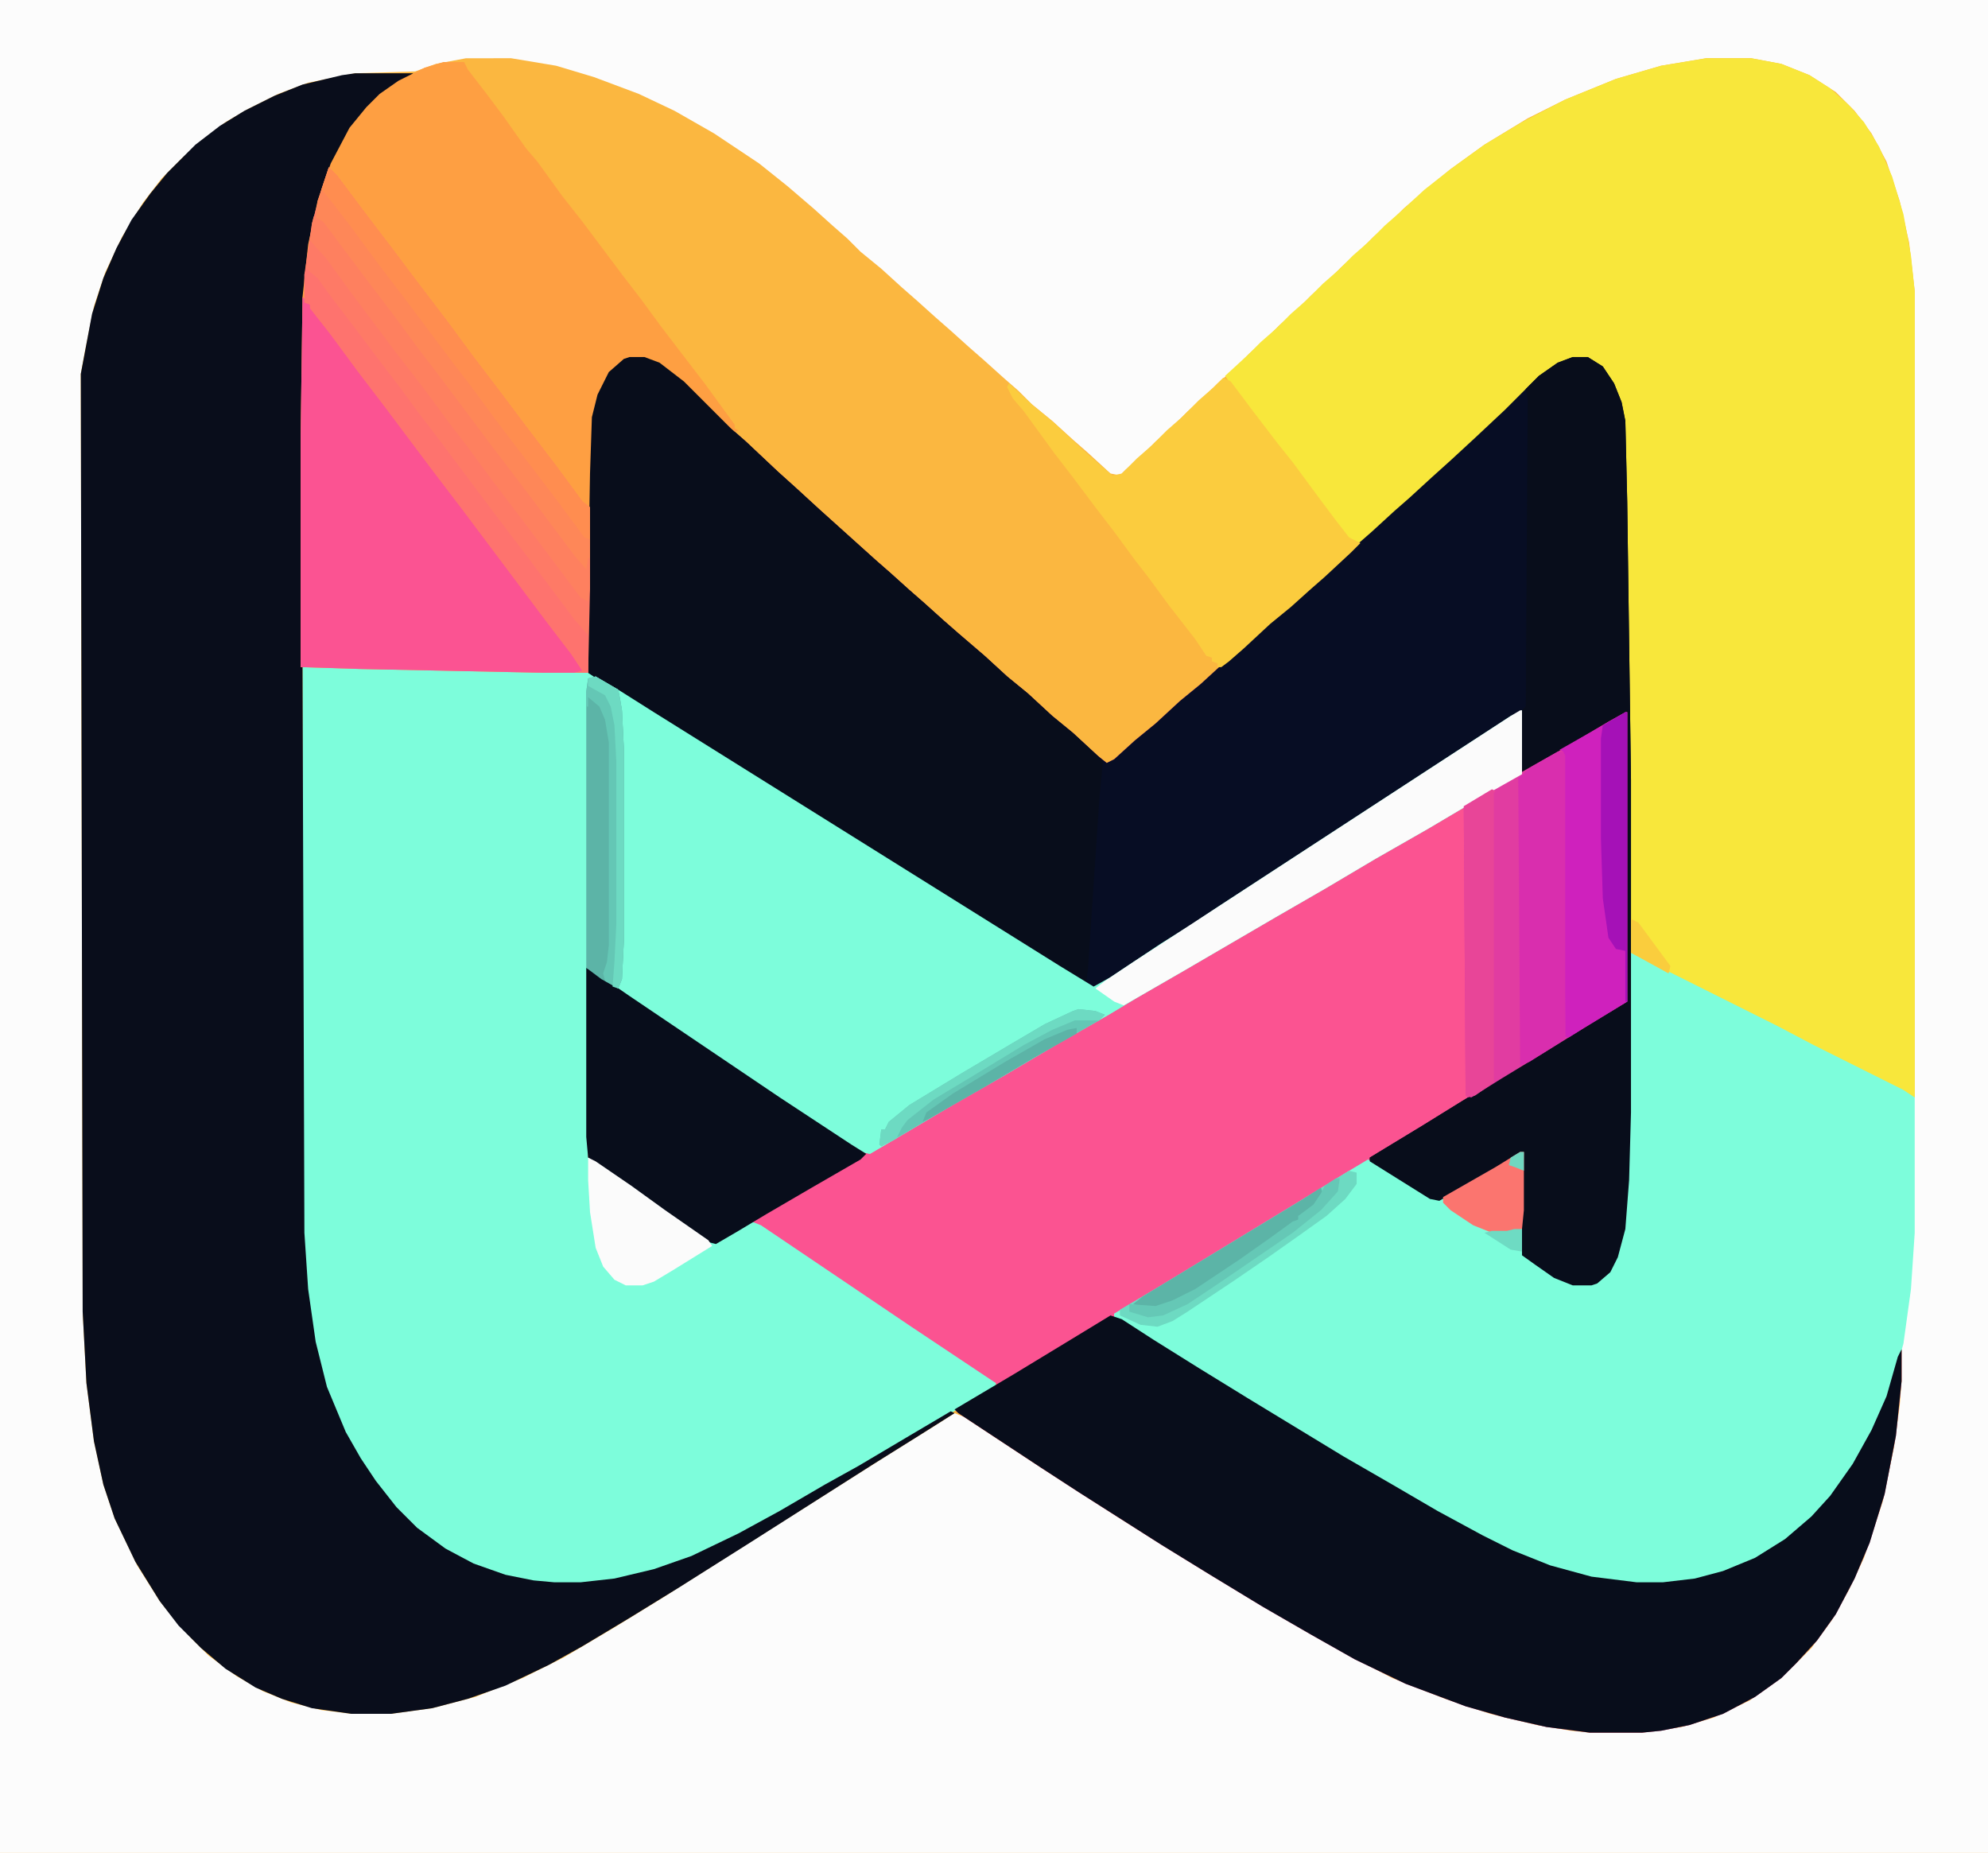 <?xml version="1.0" encoding="UTF-8"?>
<svg version="1.1" viewBox="0 0 1058 986" width="1058" height="986" xmlns="http://www.w3.org/2000/svg">
<path transform="translate(0)" d="m0 0h1058v986h-1058z" fill="#FBB740"/>
<path transform="translate(0)" d="m0 0h1058v986h-1058zm248 31-16 3-11 4-32 1-25 5-16 6-16 8-12 7-13 10-10 9-11 11-10 13-11 18-9 19-6 18-5 25-2 11 1 499 2 38 4 31 5 23 6 18 12 25 12 19 8 10 9 10 9 9 15 11 14 8 15 6 16 4 16 2h21l22-3 23-6 25-10 22-11 27-16 26-16 101-64 19-12 24-15 11-7 5 2 41 27 17 11 25 16 19 12 21 13 28 17 29 17 25 14 23 12 28 11 24 8 25 6 18 3 10 1h28l21-3 17-5 19-9 14-10 10-9 9-9 11-15 9-16 8-17 10-30 6-29 3-22 1-13v-17l-2 4-6 21-8 18-10 18-10 14-11 13-11 10-15 10-16 8-16 5-11 2-11 1h-14l-24-3-22-6-20-8-16-8-19-10-24-14-26-15-28-17-25-15-21-13-48-30-5-2v-2l5-2 20-12 74-45 26-16 10-6 11 6 22 14 5 1 18-10 27-16-1 31v24l11 8 10 6 6 2h10l6-3 6-7 4-11 2-9 2-26 1-36 1-84 35 18 42 21 19 10 54 27v-429l-3-26-5-22-7-21-8-15-9-12-10-10-14-9-15-6-16-3h-24l-24 4-24 7-27 11-20 10-23 14-18 13-11 9-14 12-8 8-8 7-9 9-8 7-8 8-8 7-9 9-8 7-8 8-8 7-9 9-8 7-8 8-8 7-9 9-8 7-8 8-8 7-3 3-5-1-12-11-8-7-11-10-11-9-7-7-8-7-10-9-8-7-10-9-8-7-10-9-8-7-11-10-11-9-7-7-8-7-10-9-14-12-15-12-24-16-21-12-19-9-24-9-20-6-24-4z" fill="#FCFCFC"/>
<path transform="translate(335,190)" d="m0 0h8l8 3 13 10 25 25 8 7 17 16 10 9 12 11 30 27 8 7 10 9 8 7 10 9 8 7 14 12 12 11 11 9 13 12 11 9 13 12 5 4 4-2 11-10 11-9 13-12 11-9 12-11 8-7 14-12 12-11 8-7 10-9 8-7 11-10 8-7 12-11 8-7 12-11 10-9 13-12 16-15 18-18 10-7 8-3h8l8 5 6 9 4 10 2 10 1 43 2 148v177l-1 36-2 26-4 15-4 8-7 6-3 1h-10l-10-4-10-7-7-5v-24l1-31-24 14-21 12-5-1-24-15-9-5-20 12-13 8-51 31-28 17-21 13h-2v2l5 2 48 30 23 14 26 16 51 30 28 16 24 13 19 8 18 6 18 4 18 2h14l17-2 15-4 17-7 16-10 14-12 10-11 12-17 10-18 8-18 6-21 2-4v17l-3 29-6 31-8 26-8 19-10 19-10 14-11 12-8 8-14 10-17 9-18 6-15 3-10 1h-28l-23-3-22-5-21-6-32-12-27-13-23-13-26-15-28-17-26-16-44-28-20-13-44-29-2-2 20-12h2v-2l-5-2-16-11-43-29-24-16-40-27-5 2-16 9-4-1-20-14-34-24-10-7-1-11v-90l7 4 16 11 80 54 38 25 6 4 6-1 27-16 24-14 26-15 27-16 25-14 13-8 26-15 120-70 26-15 27-16 4-1-1-33-16 10-15 10-17 11-161 105-17 11-8-4-19-12-240-150-3-2v-45l1-61 1-30 3-12 6-12 8-7z" fill="#FB5391"/>
<path transform="translate(161,355)" d="m0 0h31l97 2 25 1 20 12 22 14 216 135 10 6 9-5 27-18 16-10 15-10 112-73 43-28 6-3v34l-23 13-27 16-28 16-27 16-26 15-48 28-26 15-15 9-28 16-27 16-28 16-27 16-17 10-5-1-16-10-43-29-27-18-37-25-16-11-6-4v100l4 2 19 13 18 13 23 16 4 1 19-11 5 2 80 54 45 30v2l-24 14-22 13-24 14-26 15-25 14-22 12-19 9-20 7-21 5-18 2h-14l-17-2-16-4-18-8-14-9-11-9-11-11-12-16-9-15-8-16-6-15-6-24-4-28-2-30z" fill="#7DFDDB"/>
<path transform="translate(189,39)" d="m0 0h31l-4 3-10 6-12 11-9 12-10 21-5 15-5 23-3 28-1 74v123l1 301 2 30 4 28 6 24 10 24 8 14 8 12 11 14 11 11 15 11 15 8 17 6 15 3 11 1h14l18-2 21-5 20-7 25-12 22-12 24-14 18-10 27-16 22-13 2 1-19 12-24 15-66 42-38 24-26 16-25 15-18 10-23 11-20 7-19 5-22 3h-21l-21-3-16-5-14-6-16-10-13-11-12-12-10-13-13-21-11-23-6-18-5-23-4-31-2-38-1-499 6-32 6-19 7-16 8-15 10-14 9-11 15-15 13-10 13-8 16-8 15-6 21-5z" fill="#090D1B"/>
<path transform="translate(908,31)" d="m0 0h24l16 3 15 6 11 7 10 9 8 9 8 13 7 16 6 20 4 22 2 19v429l-72-36-19-10-48-24-12-7-2-176-1-64-1-43-4-16-6-11-5-4-4-2h-8l-10 4-11 9-24 24-8 7-7 7-8 7-15 14-8 7-12 11-8 7-5 1-5-4-7-9-14-19-9-12-8-10-9-12-13-17-4-6 12-11 7-7 8-7 8-8 8-7 9-9 8-7 8-8 8-7 9-9 8-7 13-12 14-11 18-13 20-12 23-12 27-11 24-7z" fill="#F8E73B"/>
<path transform="translate(335,190)" d="m0 0h8l8 3 13 10 25 25 8 7 17 16 10 9 12 11 30 27 8 7 10 9 8 7 10 9 8 7 14 12 12 11 11 9 13 12 11 9 13 12 5 4 4-2 11-10 11-9 13-12 11-9 12-11 8-7 14-12 12-11 8-7 10-9 8-7 11-10 8-7 12-11 8-7 12-11 10-9 13-12 16-15 18-18 10-7 8-3h8l8 5 6 9 4 10 2 10 1 43 2 148v177l-1 36-2 26-4 15-4 8-7 6-3 1h-10l-10-4-10-7-7-5v-24l1-31-24 14-21 12-5-1-32-20v-2l28-17 21-13 23-14 52-32 11-7h2l-1-153-28 16-25 15h-2l-1-32-16 10-15 10-17 11-161 105-17 11-8-4-19-12-240-150-3-2v-45l1-61 1-30 3-12 6-12 8-7z" fill="#070D24"/>
<path transform="translate(868,507)" d="m0 0 78 39 19 10 48 24 6 4v72l-2 30-4 29-7 25-8 19-8 15-10 15-8 10-9 10-13 11-18 11-15 6-15 4-17 2h-14l-24-3-22-6-20-8-16-8-19-10-24-14-26-15-28-17-25-15-21-13-48-30-5-3v-2l25-15 74-45 26-16 10-6 11 6 22 14 5 1 18-10 25-15h2v55l18 12 8 3h10l6-3 6-8 4-13 2-14 1-17 1-36z" fill="#7DFDDB"/>
<path transform="translate(236,33)" d="m0 0h11l2 4 10 13 9 12 12 17 6 7 13 18 11 14 21 28 10 13 11 15 13 17 10 13 16 22v2l2 1-2 1-8-7-21-21-13-9-6-2h-8l-6 3-6 7-5 12-2 9-1 30-2 106h-24l-97-2-32-1v-123l1-74 3-28 5-23 7-20 10-19 9-11 7-7 10-7 14-7z" fill="#FE9F42"/>
<path transform="translate(335,190)" d="m0 0h8l8 3 13 10 25 25 8 7 17 16 10 9 12 11 30 27 8 7 10 9 8 7 10 9 8 7 14 12 12 11 11 9 13 12 11 9 13 12 3 3-2 21-6 90-1 7-11-6-19-12-216-135-19-12v-45l1-61 1-30 3-12 6-12 8-7z" fill="#080D1B"/>
<path transform="translate(591,700)" d="m0 0 6 2 17 11 24 15 26 16 51 31 26 15 24 14 24 13 16 8 20 8 22 6 24 3h14l17-2 15-4 17-7 16-10 14-12 10-11 12-17 10-18 8-18 6-21 2-4v17l-3 29-6 31-8 26-8 19-10 19-10 14-11 12-8 8-14 10-17 9-18 6-15 3-10 1h-28l-23-3-22-5-21-6-32-12-27-13-23-13-26-15-28-17-26-16-44-28-20-13-44-29-2-2 32-19 28-17z" fill="#080D1B"/>
<path transform="translate(317,360)" d="m0 0 12 7 19 12 216 135 18 11 9-5 27-18 16-10 15-10 112-73 43-28 6-3v34l-23 13-27 16-28 16-27 16-26 15-48 28-26 15-15 9-28 16-27 16-28 16-27 16-17 10-5-1-16-10-43-29-27-18-37-25-16-11-7-5v-147l1-7z" fill="#7DFDDB"/>
<path transform="translate(837,190)" d="m0 0h8l8 5 6 9 4 10 2 10 1 43 2 148v177l-1 36-2 26-4 15-4 8-7 6-3 1h-10l-10-4-10-7-7-5v-24l1-31-24 14-21 12-5-1-32-20v-2l28-17 21-13 23-14 52-32 11-7h2l-1-153-28 16-25 15h-2v-33l2-2 1-163-1-6 7-7 10-7z" fill="#080D1B"/>
<path transform="translate(161,158)" d="m0 0 4 4 12 16 16 21 14 19 10 13 15 20 16 21 57 76 5 7v2l-4 1h-17l-97-2-32-1v-123z" fill="#FB5392"/>
<path transform="translate(865,379)" d="m0 0h1v154l-23 14-21 13-23 14-16 10-3-1-1-154 27-16 23-13 27-16z" fill="#E13CA1"/>
<path transform="translate(175,89)" d="m0 0 4 4 15 20 16 21 12 16 16 21 14 19 16 21 12 16 16 21 14 19 4 3v43l-1 45h-7l4-1-6-9-13-17-45-60-16-21-24-32-16-21-14-19-11-14v-2l-3-1v-15l4-27 5-18z" fill="#FE7A66"/>
<path transform="translate(651,201)" d="m0 0 4 2 12 16 13 17 8 10 14 19 9 12 7 9 6 3-5 5-14 13-8 7-10 9-11 9-14 13-8 7-4 3h-2v-2l-3-1v-2l-3-1-6-9-14-18-11-15-7-9-11-15-10-13-12-16-10-13-16-22-6-7-3-6 1-2 13 12 11 9 16 15 8 7 7 6 5-1 8-8 8-7 8-8 8-7 9-9 8-7z" fill="#FBCC3E"/>
<path transform="translate(312,515)" d="m0 0 7 4 16 11 80 54 38 25 8 5-3 3-26 15-24 14-15 9-12 7-4-1-20-14-34-24-10-7-1-11z" fill="#080D1B"/>
<path transform="translate(809,378)" d="m0 0h1v34l-23 13-27 16-28 16-27 16-26 15-48 28-26 15-7 4-5-2-10-7 5-4 15-10 158-103 43-28z" fill="#FBFBFB"/>
<path transform="translate(865,379)" d="m0 0h1v154l-23 14-8 5h-2l-1-152-2-1 23-13z" fill="#CF21BD"/>
<path transform="translate(175,89)" d="m0 0 4 4 15 20 16 21 12 16 16 21 14 19 16 21 12 16 16 21 14 19 4 3v27l-1 7-6-5-9-12-14-19-14-18-14-19-10-13-14-19-14-18-14-19-16-21-18-24-2-1 1-9z" fill="#FE8758"/>
<path transform="translate(829,400)" d="m0 0h3l1 2v151l-19 12-5 2-1-153 7-6z" fill="#D92EAE"/>
<path transform="translate(317,360)" d="m0 0 12 7 1 5 1 6 1 20v103l-1 20-2 5-9-5-8-6v-147l1-7z" fill="#5CB4A7"/>
<path transform="translate(163,143)" d="m0 0 6 5 8 11 13 17 12 16 10 13 8 11 16 21 30 40 16 21 24 32 7 8v20h-7l4-1-6-9-13-17-45-60-16-21-24-32-16-21-14-19-11-14v-2l-3-1v-15z" fill="#FE736E"/>
<path transform="translate(167,115)" d="m0 0 5 3 21 28 16 21 14 19 10 13 30 40 16 21 27 36 6 7 1-6h1v16l-1 7-4-2-30-40-16-21-14-19-10-13-14-19-14-18-24-32-13-18-9-10 1-9z" fill="#FE805F"/>
<path transform="translate(313,616)" d="m0 0 4 2 19 13 18 13 23 16 2 3-21 13-10 6-6 2h-9l-6-3-6-7-4-10-3-19-1-17z" fill="#FBFBFB"/>
<path transform="translate(175,89)" d="m0 0 4 4 15 20 16 21 12 16 16 21 14 19 16 21 12 16 16 21 14 19 4 3v17l-3-1-14-19-32-42-14-19-10-13-24-32-16-21-14-19-10-13-4-5-2-2z" fill="#FF8D50"/>
<path transform="translate(718,623)" d="m0 0 4 1v6l-6 8-10 9-14 10-17 12-19 13-24 16-8 5-8 3-9-1-11-5v-3l22-13 74-45z" fill="#6DDAC2"/>
<path transform="translate(794,420)" d="m0 0 2 1-1 1v154l-10 7-4 1-1-1-1-154z" fill="#E84598"/>
<path transform="translate(865,379)" d="m0 0h1v154h-1v-27l-5-1-4-6-3-21-1-32v-53l1-7z" fill="#A511B7"/>
<path transform="translate(574,537)" d="m0 0 9 1 5 2-3 3-23 13-27 16-28 16-27 16-11 6-1-1 1-8h2l2-4 11-9 28-17 27-16 17-10 15-7z" fill="#64C7B5"/>
<path transform="translate(317,360)" d="m0 0 12 7 1 5 1 6 1 20v103l-1 20-2 5-7-4-1-4 2-6 1-9v-108l-2-12-3-7-6-5v5h-1v-8l1-7z" fill="#64C7B5"/>
<path transform="translate(809,613)" d="m0 0h2v31l-1 10-8 2h-8l-10-4-12-8-4-4v-3l28-16z" fill="#FB756F"/>
<path transform="translate(703,632)" d="m0 0 1 3-6 8-5 4h-2v2l-18 13-28 19-14 9-11 5-10 1-7-2 5-4 84-51z" fill="#5CB4A7"/>
<path transform="translate(317,360)" d="m0 0 12 7 1 5 1 6 1 20v103l-1 20-2 5-3-1 1-13 1-20v-87l-1-19-2-10-3-6-9-5v-4z" fill="#6DDAC2"/>
<path transform="translate(711,627)" d="m0 0h2l-1 7-9 10-15 12-19 13-22 15-15 10-13 6-8 1-10-3v-4l14 1 9-3 12-6 24-16 17-12 11-8 3-1v-2l8-6 4-6 2-4z" fill="#65C8B6"/>
<path transform="translate(574,537)" d="m0 0 9 1 5 2-3 3h-13l-12 5-15 8-28 17-20 12-14 11-3 4-3 6-8 4-1-1 1-8h2l2-4 11-9 28-17 27-16 17-10 15-7z" fill="#6DDAC2"/>
<path transform="translate(573,547)" d="m0 0v3l-23 13-27 16-28 16-4 2 2-5 14-10 28-17 21-12 12-5z" fill="#5CB4A7"/>
<path transform="translate(868,489)" d="m0 0 4 2 14 19 3 4-1 4-20-11z" fill="#FACD3D"/>
<path transform="translate(806,654)" d="m0 0h4v12l-6-1-14-9 4-1h8z" fill="#6EDBC3"/>
<path transform="translate(809,613)" d="m0 0h2v10l-5-2-3-1 1-4z" fill="#70D7C0"/>
</svg>
